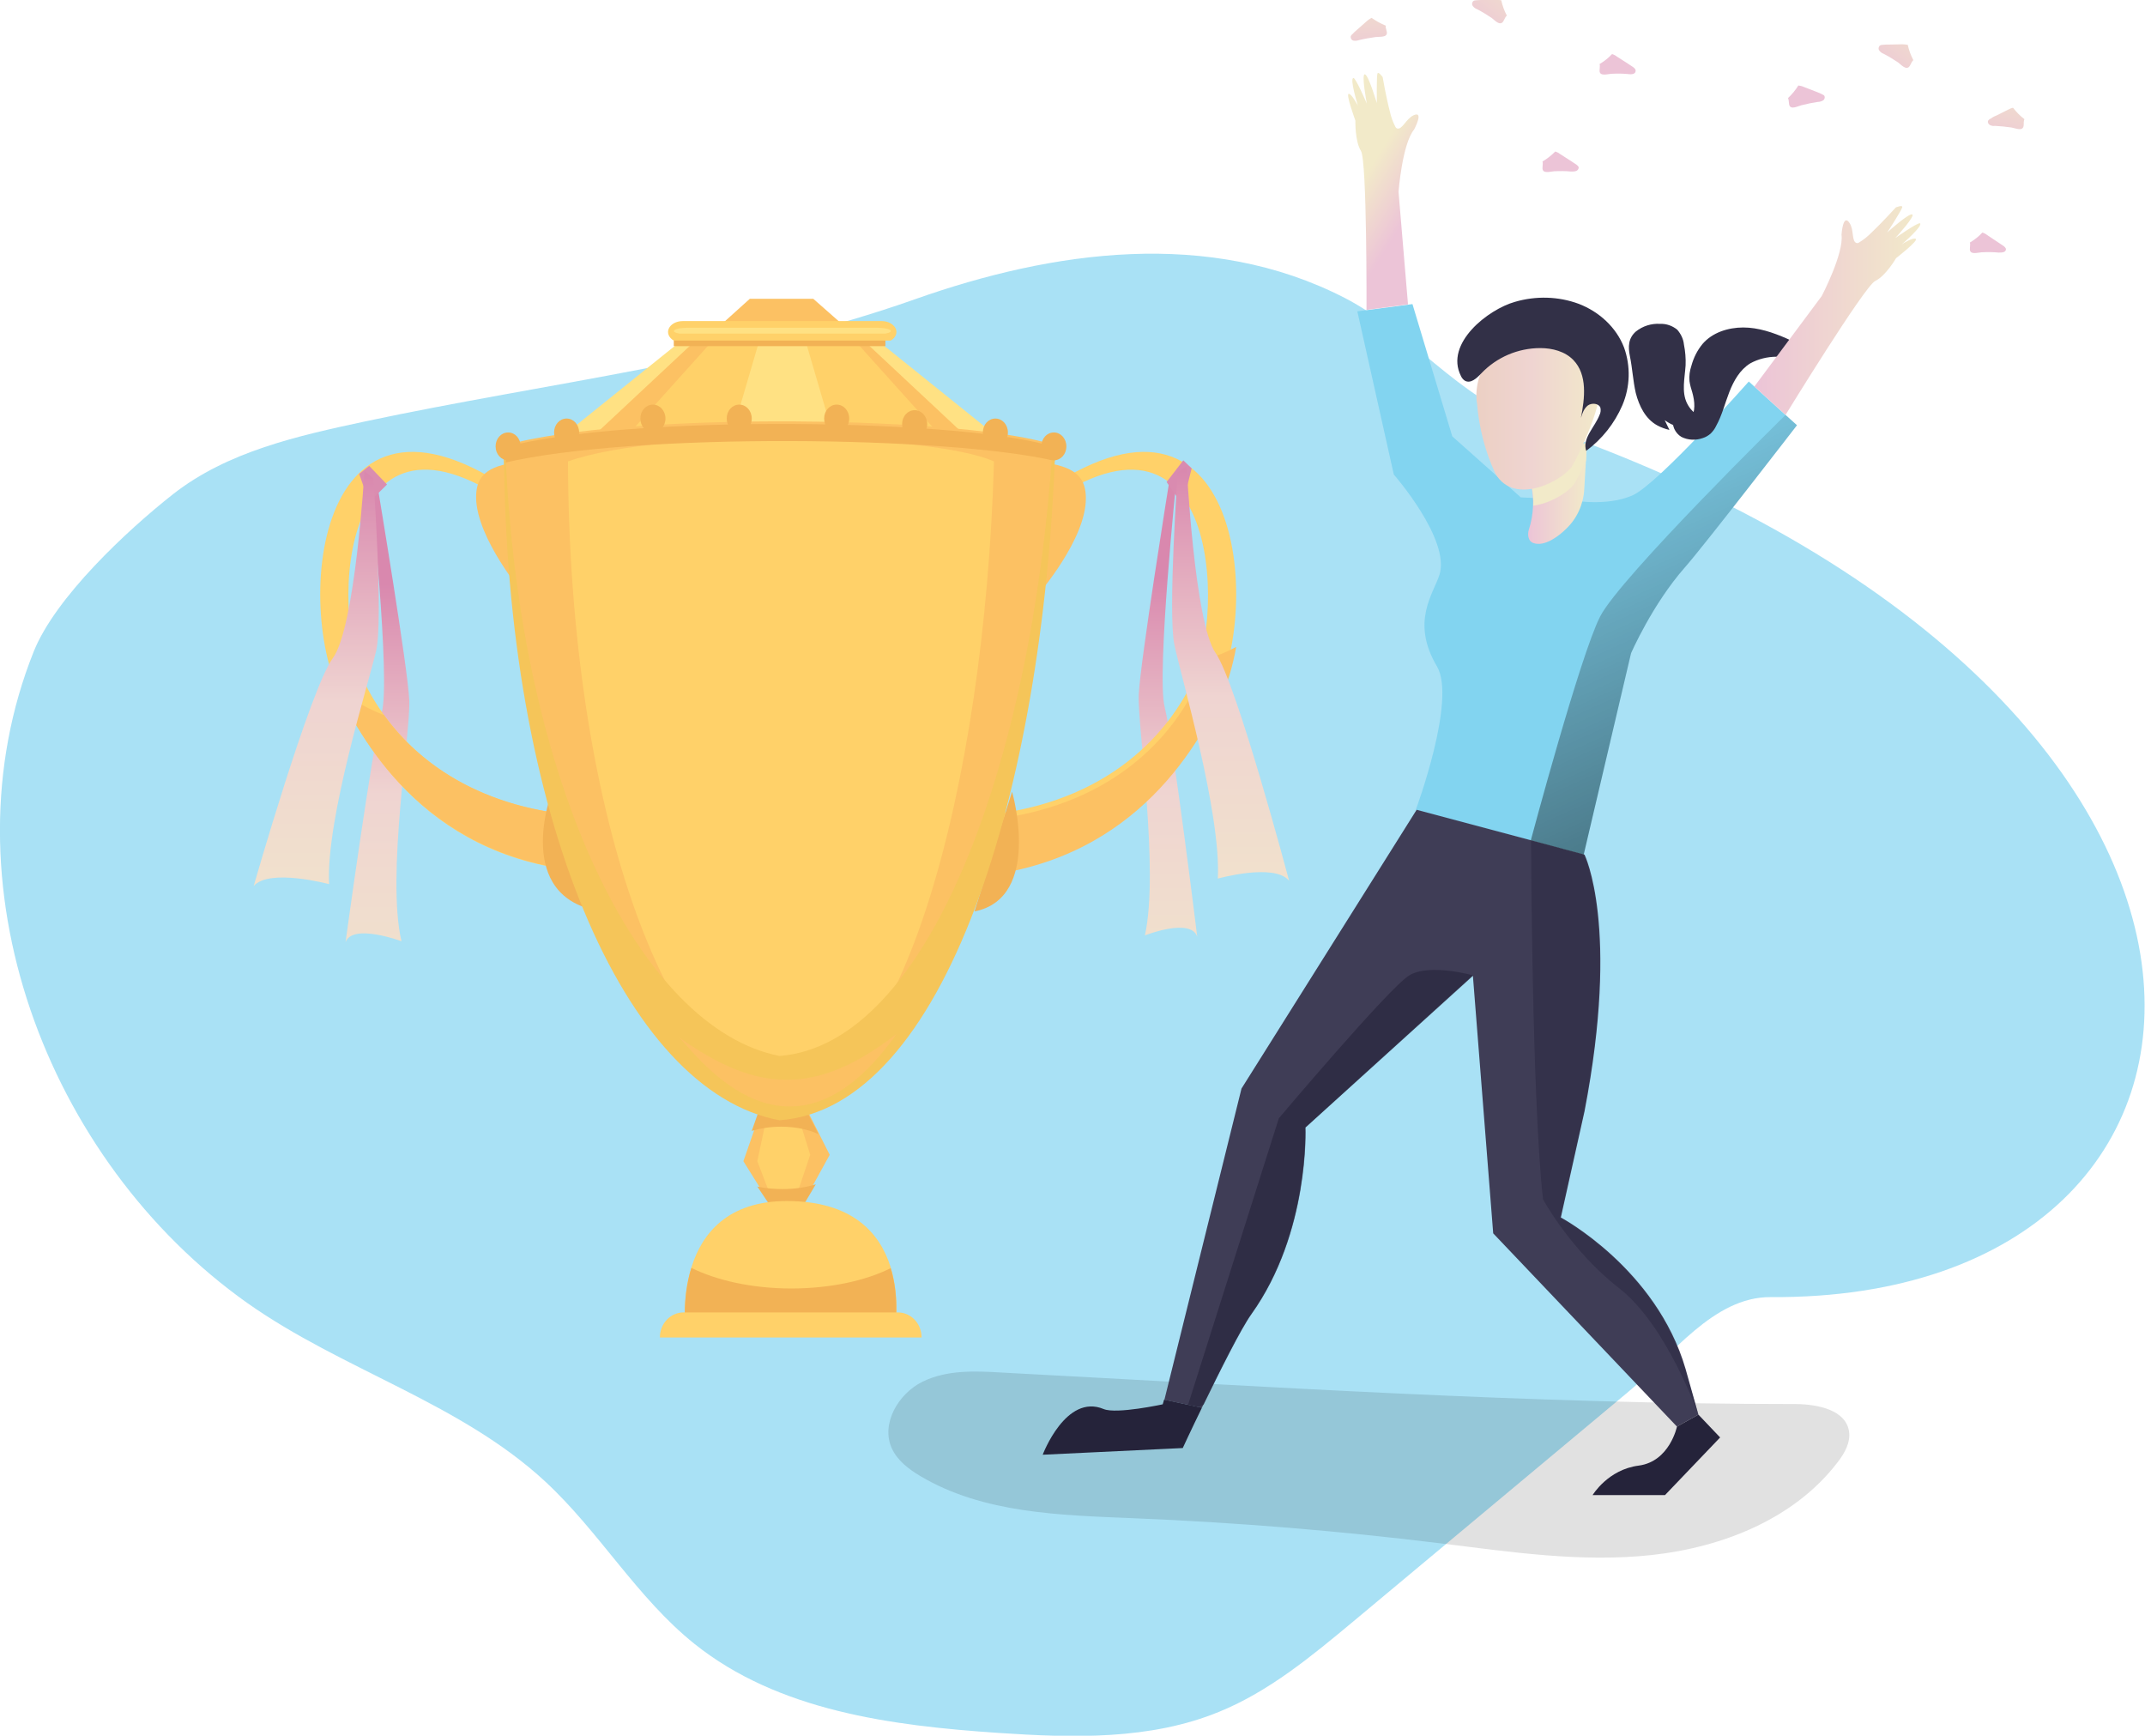 <?xml version="1.0" encoding="utf-8"?>
<!-- Generator: Adobe Illustrator 24.0.0, SVG Export Plug-In . SVG Version: 6.00 Build 0)  -->
<svg version="1.1" id="Layer_1" xmlns="http://www.w3.org/2000/svg" xmlns:xlink="http://www.w3.org/1999/xlink" x="0px" y="0px"
	 viewBox="0 0 770.4 623.3" style="enable-background:new 0 0 770.4 623.3;" xml:space="preserve">
<style type="text/css">
	.st0{display:none;fill-rule:evenodd;clip-rule:evenodd;fill:#82D4F0;}
	.st1{display:none;fill-rule:evenodd;clip-rule:evenodd;fill:#23C0F5;}
	.st2{opacity:0.69;fill:#82D4F0;enable-background:new    ;}
	.st3{opacity:0.118;fill:#000405;enable-background:new    ;}
	.st4{fill:#82D4F0;}
	.st5{fill:#323047;}
	.st6{fill:#68C8FD;}
	.st7{fill:url(#SVGID_1_);}
	.st8{fill:url(#SVGID_2_);}
	.st9{fill:url(#SVGID_3_);}
	.st10{fill:url(#SVGID_4_);}
	.st11{fill:url(#SVGID_5_);}
	.st12{fill:url(#SVGID_6_);}
	.st13{fill:url(#SVGID_7_);}
	.st14{fill:url(#SVGID_8_);}
	.st15{fill:url(#SVGID_9_);}
	.st16{fill:url(#SVGID_10_);}
	.st17{fill:url(#SVGID_11_);}
	.st18{fill:url(#SVGID_12_);}
	.st19{fill:url(#SVGID_13_);}
	.st20{fill:#25233A;}
	.st21{fill:#3F3D56;}
	.st22{fill:url(#SVGID_14_);}
	.st23{fill:url(#SVGID_15_);}
	.st24{opacity:0.397;fill:#25233A;enable-background:new    ;}
	.st25{opacity:0.597;fill:#25233A;enable-background:new    ;}
	.st26{fill-rule:evenodd;clip-rule:evenodd;fill:url(#SVGID_16_);}
	.st27{fill-rule:evenodd;clip-rule:evenodd;fill:url(#SVGID_17_);}
	.st28{fill-rule:evenodd;clip-rule:evenodd;fill:#FFD169;}
	.st29{fill-rule:evenodd;clip-rule:evenodd;fill:#FCC163;}
	.st30{fill-rule:evenodd;clip-rule:evenodd;fill:#F2B255;}
	.st31{fill-rule:evenodd;clip-rule:evenodd;fill:#FFE183;}
	.st32{fill-rule:evenodd;clip-rule:evenodd;fill:#F5C559;}
	.st33{fill-rule:evenodd;clip-rule:evenodd;fill:#D98BB0;}
	.st34{fill-rule:evenodd;clip-rule:evenodd;fill:url(#SVGID_18_);}
	.st35{fill-rule:evenodd;clip-rule:evenodd;fill:#DA8DB0;}
	.st36{fill-rule:evenodd;clip-rule:evenodd;fill:url(#SVGID_19_);}
</style>
<g>
	<g transform="translate(-839, 0)">
		<g transform="translate(356, 0)">
			<g transform="translate(483, 0)">
				<path class="st0" d="M859-134.7v884c-136.3-150.6-239.6-247.9-310-292c-196.7-123.1-402.1-157.7-509-240
					c-164.4-126.5-271.7-243.9-322-352H859z"/>
				<path class="st1" d="M859-134.7v860C728,580,627.4,485.3,557,441.3c-196.7-123.1-402.1-157.7-509-240
					c-164.4-126.5-266.4-238.5-306-336H859z"/>
				<path class="st2" d="M131.3,151.3c-24.3,5.2-49.6,10.8-69.2,26.2c-16.5,13-42.2,37-50,56.5c-33,82.4,4.3,182.6,76.7,233.9
					c34.1,24.1,76.5,35.8,107.1,64.2c19.4,18,32.9,41.7,53.5,58.2c30.1,24.1,70.7,29.4,109.2,32c26.7,1.8,54.5,2.6,79.3-7.6
					c17.9-7.3,33.1-19.9,48-32.3l98.7-82.4c15.9-13.2,30.7-34.3,51.3-34.2c185.9,1.3,198.4-217.4-86.9-314.3
					c-25.1-8.5-42.4-32.3-66-44.5c-48.8-25.1-104.9-17-154.2,0.4C266.5,129.5,196.1,137.5,131.3,151.3z"/>
			</g>
			<g transform="translate(856, 134)">
				<g transform="translate(228, 0)">
					<path class="st3" d="M44.1,370.2c7.8,0.1,17.8,2.1,19,9.8c0.6,4-1.6,7.9-4.1,11.1c-15.5,20.3-41.2,30.5-66.6,33.3
						s-50.9-1.1-76.2-4.2c-36.6-4.5-73.3-7.5-110.2-9c-26.2-1.1-53.8-1.7-76.4-15.1c-4.2-2.5-8.3-5.6-10.3-10
						c-4-8.8,2.3-19.6,11-23.9c8.7-4.3,18.9-3.9,28.6-3.3C-146.1,363.9-51.2,370.2,44.1,370.2z"/>
					<path class="st4" d="M44.4,18.7c0,0-33.8,43.8-40.3,51.1c-11.7,13.3-19.3,30.8-19.3,30.8l-17,72.3l-19-5.1l-41.3-11
						c0,0,14.7-39.5,7.6-51.5c-9.5-16-1.3-26,0.9-32.9c4-12.7-16.4-36-16.4-36l-13.1-58.6l19.8-2.6l14.3,47.5l24.6,21.9l17.5,0.9
						c0,0,13.2,2.7,22.8-1.7C-5.3,39.6,27.1,3,27.1,3l13.2,12L44.4,18.7z"/>
					<path class="st5" d="M-13.4-15c2.4-1.9,5.5-2.9,8.6-2.7c2.3-0.1,4.5,0.7,6.2,2.1c1.3,1.5,2.2,3.3,2.4,5.3
						c0.5,2.5,0.7,5,0.6,7.5C4.1,1.8,2.9,6.7,4.9,10.8c0.5,1,1.1,1.9,1.9,2.7c0.9,1,2.1,1.6,3.5,1.7c1.4,0.1,2.6-0.9,2.9-2.2
						c-1.2,2.6-3.3,4.6-5.9,5.6c-2.6,1-5.6,0.9-8.1-0.3c-0.8-0.4-1.6-0.9-2.3-1.4l1.7,3.5C-3,20-4.4,19.5-5.7,18.8
						c-4.3-2.3-6.6-7-7.8-11.7c-1-4.4-1.2-8.8-2.1-13.2C-16.3-9.5-16.2-12.6-13.4-15z"/>
					<path class="st6" d="M-27.7-10.2c0.9,0,1.7,0.1,2.5,0.4c1.4,0.6,2.3,1.9,2.4,3.4c0.1,1.5-0.7,2.9-2.1,3.6
						c-0.9,0.3-1.8,0.5-2.7,0.5c-0.8,0-1.7,0-2.5-0.1c-0.5,0-1-0.3-1.2-0.8c-0.5-1.1-1-2.2-1.2-3.4C-33.1-10.5-30.6-10.2-27.7-10.2z
						"/>
					
						<linearGradient id="SVGID_1_" gradientUnits="userSpaceOnUse" x1="-1291.571" y1="672.23" x2="-1290.571" y2="672.23" gradientTransform="matrix(20.997 0 0 -36.441 27066.922 24539.908)">
						<stop  offset="0" style="stop-color:#ECC4D7"/>
						<stop  offset="0.42" style="stop-color:#EFD4D1"/>
						<stop  offset="1" style="stop-color:#F2EAC9"/>
					</linearGradient>
					<path class="st7" d="M-31,24.9c0,0-0.2,2.9-0.4,6.6c-0.2,3.2-0.4,7-0.6,10.2c-0.3,5.4-2.6,10.5-6.5,14.2
						c-2.3,2.3-7.6,6.6-11.8,5.1c-2-0.7-2.1-3.3-1.6-4.8c0.9-2.8,1.4-5.6,1.5-8.5c0.1-2.3-0.1-4.7-0.6-7C-53.5,34.3-31,24.9-31,24.9
						z"/>
					
						<linearGradient id="SVGID_2_" gradientUnits="userSpaceOnUse" x1="-1289.038" y1="657.583" x2="-1289.205" y2="659.711" gradientTransform="matrix(20.07 0 0 -22.82 25851.178 15355.29)">
						<stop  offset="0" style="stop-color:#ECC4D7"/>
						<stop  offset="0.42" style="stop-color:#EFD4D1"/>
						<stop  offset="1" style="stop-color:#F2EAC9"/>
					</linearGradient>
					<path class="st8" d="M-31,24.9c0,0-0.2,2.9-0.4,6.6c-1.6,3.5-3.1,6.4-3.9,7.8c-1.6,2.9-8.3,7.4-15,8.3c0.1-2.3-0.1-4.7-0.6-7
						C-53.5,34.3-31,24.9-31,24.9z"/>
					
						<linearGradient id="SVGID_3_" gradientUnits="userSpaceOnUse" x1="-1302.359" y1="672.761" x2="-1301.359" y2="672.761" gradientTransform="matrix(44.517 0 0 -55.218 57907.105 37162.902)">
						<stop  offset="0" style="stop-color:#ECD0C4"/>
						<stop  offset="0.42" style="stop-color:#EFD4D1"/>
						<stop  offset="1" style="stop-color:#F2EAC9"/>
					</linearGradient>
					<path class="st9" d="M-50.6-13.4C-62.4-12.7-71.4-2.5-70.7,9.4c0,0.5,0.1,1,0.2,1.5c0.7,8.7,2.9,17.3,6.6,25.2
						c7,12,24.7,2.1,27.6-2.8s13.6-27.2,9.1-33.5C-30.5-4.5-39.1-13.8-50.6-13.4z"/>
					<path class="st5" d="M-56.9-25.6c7.5-2.2,15.6-2,22.9,0.7c7.3,2.8,13.5,8.4,16.3,15.7c2.4,6.7,2.2,14.1-0.6,20.7
						c-2.8,6.5-7.3,12.2-13,16.4c-1.5-4.5,3.1-8.5,4.8-12.9c0.4-0.8,0.5-1.7,0.3-2.6c-0.6-1.6-3.1-1.8-4.5-0.8
						c-1.4,1.1-2,2.8-2.5,4.5c1.4-7.1,2.4-15.5-2.7-20.8c-3-3.1-7.5-4.3-11.9-4.3c-8,0-15.7,3.3-21.2,9.1c-1.6,1.7-3.8,3.8-5.9,2.6
						c-0.6-0.4-1.1-1-1.4-1.7C-82.2-10.7-66.5-22.9-56.9-25.6z"/>
					<path class="st5" d="M40.8-12.4c-5-2.2-10.3-4-15.7-4s-11.1,1.8-14.6,5.9c-1.9,2.3-3.2,4.9-4,7.8C5.9-0.9,5.6,1,5.8,2.9
						c0.2,1.4,0.6,2.7,1,4c0.9,3.2,1.3,7-0.7,9.7c-0.8,1.1-2,1.8-3.3,1.9c-1.4,0-2.5-1-2.7-2.3c-0.9,2.5,0.6,5.4,2.8,6.7
						c2.4,1.2,5.2,1.3,7.7,0.4c1-0.3,2-0.9,2.8-1.6c0.8-0.8,1.5-1.7,2-2.8c2.1-3.8,3.1-8,4.7-12.1c1.6-4.1,3.8-8,7.5-10.3
						c2.9-1.6,6.2-2.4,9.5-2.4C40.4-6,43.7-5.7,47-6c3.3-0.3,0.9-2.3-0.5-3.3C44.7-10.5,42.8-11.5,40.8-12.4L40.8-12.4z"/>
					
						<linearGradient id="SVGID_4_" gradientUnits="userSpaceOnUse" x1="-1304.792" y1="673.035" x2="-1303.792" y2="673.035" gradientTransform="matrix(59.537 0 0 -75.133 77713.383 50544.785)">
						<stop  offset="0" style="stop-color:#ECC4D7"/>
						<stop  offset="0.42" style="stop-color:#EFD4D1"/>
						<stop  offset="1" style="stop-color:#F2EAC9"/>
					</linearGradient>
					<path class="st10" d="M87.1-48.2c0.9,0.7-7.1,6.9-7.1,6.9s-3.7,6.4-7.5,8.2S40.3,15,40.3,15L29.1,4.8l24.2-32.5
						c0,0,8-15.3,7.1-22c0,0,0.5-7.9,2.9-4.2c1.7,2.6,0.6,6.7,2.6,7.2c0.2,0,0.4,0,0.6-0.1c1.7-1,3.2-2.2,4.6-3.6
						c4-3.8,8.8-9.1,8.8-9.1s2.6-1.1,2.3,0c-0.3,1.1-5.1,8.6-5.4,9c0.4-0.4,7.8-7,9-6.5c1.2,0.5-5.7,8.1-6.1,8.5
						c0.4-0.3,8.3-5.8,8.9-5.3c1.1,0.9-6,7.1-6.6,7.6C82.4-46.6,86.3-48.9,87.1-48.2z"/>
					
						<linearGradient id="SVGID_5_" gradientUnits="userSpaceOnUse" x1="-1282.78" y1="646.988" x2="-1283.243" y2="644.94" gradientTransform="matrix(12.997 0 0 -7.4 16729.273 4882.233)">
						<stop  offset="0" style="stop-color:#ECC4D7"/>
						<stop  offset="0.42" style="stop-color:#EFD4D1"/>
						<stop  offset="1" style="stop-color:#F2EAC9"/>
					</linearGradient>
					<path class="st11" d="M118.7-43.5c-0.6,0.2-1.2,0.2-1.9,0.2c-2-0.2-4-0.2-6.1-0.1c-1.4,0.1-4.2,1-4.2-1.1
						c0-0.6,0.1-1.1,0.1-1.7c0-0.2,0-0.5-0.1-0.7c1.7-1,3.2-2.2,4.5-3.6c0.6,0.2,1.2,0.5,1.7,0.9l3.9,2.6c0.7,0.5,1.4,0.9,2.1,1.4
						c0.3,0.2,0.5,0.5,0.7,0.8C119.6-44.3,119.3-43.7,118.7-43.5L118.7-43.5z"/>
					
						<linearGradient id="SVGID_6_" gradientUnits="userSpaceOnUse" x1="-1282.78" y1="646.988" x2="-1283.243" y2="644.94" gradientTransform="matrix(12.997 0 0 -7.4 16596.254 4818.237)">
						<stop  offset="0" style="stop-color:#ECC4D7"/>
						<stop  offset="0.42" style="stop-color:#EFD4D1"/>
						<stop  offset="1" style="stop-color:#F2EAC9"/>
					</linearGradient>
					<path class="st12" d="M-14.3-107.5c-0.6,0.2-1.2,0.2-1.9,0.1c-2-0.2-4-0.2-6.1-0.1c-1.4,0.1-4.2,1-4.2-1.1
						c0-0.6,0.1-1.1,0.1-1.7c0-0.2,0-0.5-0.1-0.7c1.7-1,3.2-2.2,4.5-3.6c0.6,0.2,1.2,0.5,1.7,0.9l3.9,2.5c0.7,0.5,1.4,0.9,2.1,1.4
						c0.3,0.2,0.5,0.5,0.7,0.8C-13.4-108.3-13.7-107.7-14.3-107.5L-14.3-107.5z"/>
					
						<linearGradient id="SVGID_7_" gradientUnits="userSpaceOnUse" x1="-1282.78" y1="646.988" x2="-1283.243" y2="644.94" gradientTransform="matrix(12.997 0 0 -7.4 16575.773 4853.086)">
						<stop  offset="0" style="stop-color:#ECC4D7"/>
						<stop  offset="0.42" style="stop-color:#EFD4D1"/>
						<stop  offset="1" style="stop-color:#F2EAC9"/>
					</linearGradient>
					<path class="st13" d="M-34.9-72.6c-0.6,0.2-1.2,0.2-1.8,0.2c-2-0.2-4-0.2-6.1-0.1c-1.4,0.1-4.2,1-4.2-1.1
						c0-0.6,0.1-1.1,0.1-1.7c0-0.2,0-0.5-0.1-0.7c1.7-1,3.2-2.2,4.6-3.6c0.6,0.2,1.2,0.5,1.7,0.9l3.9,2.5c0.7,0.5,1.4,0.9,2.1,1.4
						c0.3,0.2,0.5,0.5,0.7,0.8C-33.9-73.5-34.3-72.8-34.9-72.6L-34.9-72.6z"/>
					
						<linearGradient id="SVGID_8_" gradientUnits="userSpaceOnUse" x1="-1284.413" y1="635.103" x2="-1284.876" y2="633.055" gradientTransform="matrix(12.713 -2.702 -1.539 -7.238 17327.941 1176.22)">
						<stop  offset="0" style="stop-color:#ECC4D7"/>
						<stop  offset="0.42" style="stop-color:#EFD4D1"/>
						<stop  offset="1" style="stop-color:#F2EAC9"/>
					</linearGradient>
					<path class="st14" d="M53.7-97.9c-0.5,0.3-1.2,0.5-1.8,0.5c-2,0.3-4,0.7-5.9,1.2c-1.3,0.3-3.9,1.8-4.4-0.2
						c-0.1-0.5-0.1-1.1-0.2-1.7c-0.1-0.2-0.1-0.5-0.2-0.7c1.4-1.3,2.7-2.9,3.7-4.5c0.6,0.1,1.3,0.2,1.9,0.5l4.4,1.7
						c0.8,0.3,1.6,0.6,2.3,1c0.3,0.1,0.6,0.3,0.8,0.6C54.5-98.9,54.3-98.2,53.7-97.9L53.7-97.9z"/>
					
						<linearGradient id="SVGID_9_" gradientUnits="userSpaceOnUse" x1="-1294.363" y1="672.947" x2="-1294.54" y2="673.317" gradientTransform="matrix(25.283 0 0 -85.063 32625.57 57192.531)">
						<stop  offset="0" style="stop-color:#ECC4D7"/>
						<stop  offset="0.42" style="stop-color:#EFD4D1"/>
						<stop  offset="1" style="stop-color:#F2EAC9"/>
					</linearGradient>
					<path class="st15" d="M-116.6-100.3c-1.1,0.1,2.4,9.6,2.4,9.6s-0.2,7.4,2,10.9c2.2,3.5,2,57.1,2,57.1l14.9-2l-3.4-40.4
						c0,0,1.3-17.2,5.6-22.4c0,0,3.7-6.9-0.2-5.1c-2.8,1.3-4.1,5.4-6,4.7c-0.2-0.1-0.4-0.3-0.5-0.5c-0.9-1.7-1.6-3.6-2-5.5
						c-1.4-5.3-2.6-12.4-2.6-12.4s-1.6-2.3-1.9-1.2s-0.2,10-0.2,10.5c-0.2-0.6-3-10.1-4.3-10.3s0.6,9.9,0.7,10.5
						c-0.2-0.5-4-9.3-4.8-9.2c-1.4,0.2,1.4,9.2,1.6,9.9C-113.5-96.4-115.6-100.4-116.6-100.3z"/>
					
						<linearGradient id="SVGID_10_" gradientUnits="userSpaceOnUse" x1="-1277.906" y1="666.346" x2="-1275.513" y2="668.308" gradientTransform="matrix(12.471 0 0 -8.364 15860.747 5448.566)">
						<stop  offset="0" style="stop-color:#ECC4D7"/>
						<stop  offset="0.42" style="stop-color:#EFD4D1"/>
						<stop  offset="1" style="stop-color:#F2EAC9"/>
					</linearGradient>
					<path class="st16" d="M-72-131.8c0.4,0.5,0.9,0.9,1.5,1.1c1.8,0.9,3.5,2,5.2,3.1c1.1,0.8,3,3.1,4.2,1.3c0.3-0.5,0.5-1,0.8-1.5
						c0.1-0.2,0.3-0.4,0.5-0.6c-0.9-1.7-1.6-3.6-2-5.5c-0.6-0.1-1.3-0.2-1.9-0.2l-4.7,0.1c-0.8,0-1.7,0-2.5,0.1
						c-0.4,0-0.7,0.1-1,0.3C-72.4-133-72.4-132.3-72-131.8L-72-131.8z"/>
					
						<linearGradient id="SVGID_11_" gradientUnits="userSpaceOnUse" x1="-1289.342" y1="634.367" x2="-1286.95" y2="636.328" gradientTransform="matrix(9.412 -8.182 -5.487 -6.312 15502.971 -6656.113)">
						<stop  offset="0" style="stop-color:#ECC4D7"/>
						<stop  offset="0.42" style="stop-color:#EFD4D1"/>
						<stop  offset="1" style="stop-color:#F2EAC9"/>
					</linearGradient>
					<path class="st17" d="M-114.8-119.4c0.6,0.1,1.3,0,1.9-0.2c2-0.5,4-0.8,6-1.1c1.4-0.2,4.3,0.3,4-1.8c-0.1-0.6-0.3-1.1-0.4-1.6
						c0-0.2,0-0.5,0-0.7c-1.8-0.7-3.5-1.7-5.1-2.8c-0.6,0.3-1.1,0.7-1.6,1.1l-3.5,3.1c-0.6,0.5-1.3,1.1-1.8,1.7
						c-0.3,0.2-0.5,0.5-0.6,0.9C-115.9-120.1-115.5-119.5-114.8-119.4L-114.8-119.4z"/>
					
						<linearGradient id="SVGID_12_" gradientUnits="userSpaceOnUse" x1="-1283.06" y1="645.307" x2="-1280.668" y2="647.269" gradientTransform="matrix(11.303 -5.271 -3.535 -7.58 16895.951 -1951.689)">
						<stop  offset="0" style="stop-color:#ECC4D7"/>
						<stop  offset="0.42" style="stop-color:#EFD4D1"/>
						<stop  offset="1" style="stop-color:#F2EAC9"/>
					</linearGradient>
					<path class="st18" d="M113.7-89.1c0.6,0.3,1.2,0.4,1.8,0.3c2,0.1,4,0.3,6,0.6c1.3,0.2,4,1.5,4.3-0.6c0.1-0.6,0-1.1,0.1-1.7
						c0-0.2,0.1-0.5,0.2-0.7c-1.6-1.2-2.9-2.6-4.1-4.1c-0.6,0.1-1.2,0.4-1.8,0.7l-4.2,2.1c-0.8,0.3-1.5,0.7-2.2,1.2
						c-0.3,0.1-0.6,0.4-0.8,0.7C112.9-90,113.1-89.4,113.7-89.1L113.7-89.1z"/>
					
						<linearGradient id="SVGID_13_" gradientUnits="userSpaceOnUse" x1="-1277.906" y1="666.346" x2="-1275.513" y2="668.308" gradientTransform="matrix(12.471 0 0 -8.364 16006.747 5464.567)">
						<stop  offset="0" style="stop-color:#ECC4D7"/>
						<stop  offset="0.42" style="stop-color:#EFD4D1"/>
						<stop  offset="1" style="stop-color:#F2EAC9"/>
					</linearGradient>
					<path class="st19" d="M74-115.8c0.4,0.5,0.9,0.9,1.5,1.1c1.8,0.9,3.5,2,5.2,3.1c1.1,0.8,3,3.1,4.2,1.3c0.3-0.5,0.5-1,0.8-1.5
						c0.1-0.2,0.3-0.4,0.5-0.6c-0.9-1.7-1.6-3.6-2-5.5c-0.6-0.1-1.3-0.2-1.9-0.2l-4.7,0.1c-0.8,0-1.7,0-2.5,0.1
						c-0.4,0-0.7,0.1-1,0.3C73.6-117,73.6-116.3,74-115.8L74-115.8z"/>
					<path class="st20" d="M-169.3,371.5c-4,8.2-6.9,14.5-6.9,14.5l-50.3,2.4c0,0,8.3-22.1,21.9-16.4c4.6,1.9,21.2-1.7,21.2-1.7
						l0.5-1.7L-169.3,371.5z"/>
					<path class="st21" d="M9,374l-7.7,4.3l-66-69.4l-7.3-92.6l-60.2,54.6c0,0,1.6,37.6-19.4,67c-3.8,5.3-11.4,20.6-17.2,32.5
						c-0.2,0.4-0.4,0.8-0.5,1.1l-1.1-0.2l-3.9-0.8l-8.5-1.8l27.7-111.8l62.9-100.1l41.3,11l19,5.1c0,0,12.8,25.7,0,92.2l-8.5,38.1
						c0,0,34.3,18.3,44.8,54.4L9,374L9,374z"/>
					
						<linearGradient id="SVGID_14_" gradientUnits="userSpaceOnUse" x1="-1299.48" y1="674.004" x2="-1299.203" y2="674.248" gradientTransform="matrix(45.88 0 0 -28.91 59736.707 19810.826)">
						<stop  offset="0" style="stop-color:#25233A"/>
						<stop  offset="1.000000e-02" style="stop-color:#67DDF9"/>
						<stop  offset="0.12" style="stop-color:#5CB3CE"/>
						<stop  offset="0.24" style="stop-color:#538EA9"/>
						<stop  offset="0.37" style="stop-color:#4C718B"/>
						<stop  offset="0.5" style="stop-color:#465A73"/>
						<stop  offset="0.63" style="stop-color:#424A63"/>
						<stop  offset="0.79" style="stop-color:#404059"/>
						<stop  offset="1" style="stop-color:#3F3D56"/>
					</linearGradient>
					<path class="st22" d="M9,374l7.8,8.2L-3,402.9h-26c0,0,5.5-9.2,16.6-10.6c11.1-1.5,13.7-14,13.7-14L9,374z"/>
					
						<linearGradient id="SVGID_15_" gradientUnits="userSpaceOnUse" x1="-1307.166" y1="674.003" x2="-1306.618" y2="671.999" gradientTransform="matrix(95.51 0 0 -157.92 124829.297 106442.43)">
						<stop  offset="0" style="stop-color:#000000;stop-opacity:0"/>
						<stop  offset="0.91" style="stop-color:#000000;stop-opacity:0.8"/>
						<stop  offset="1" style="stop-color:#000000"/>
					</linearGradient>
					<path class="st23" d="M44.4,18.7c0,0-33.8,43.8-40.3,51.1c-11.7,13.3-19.3,30.8-19.3,30.8l-17,72.3l-19-5.1
						c0,0,17.7-66.3,24.9-80.4C-19.1,73.3,40.3,15,40.3,15L44.4,18.7z"/>
					<path class="st24" d="M9,374c-0.4-1-11.6-32.4-28.6-45.5c-17.2-13.4-27.2-31.8-27.2-31.8c-4-35.4-4.3-128.8-4.3-128.8l19,5.1
						c0,0,12.8,25.7,0,92.2l-8.5,38.1c0,0,34.3,18.3,44.8,54.4L9,374z"/>
					<path class="st25" d="M-132.1,270.9c0,0,1.6,37.6-19.4,67c-3.8,5.3-11.4,20.6-17.2,32.5l-1.7,0.9l-3.9-0.8l0,0l32.6-102.9
						c0,0,39.5-46.8,46.8-51.3s23.1,0,23.1,0L-132.1,270.9z"/>
				</g>
				<g transform="translate(0, 72)">
					
						<linearGradient id="SVGID_16_" gradientUnits="userSpaceOnUse" x1="-1064.851" y1="601.724" x2="-1064.851" y2="600.635" gradientTransform="matrix(23 0 0 -165 24254.065 99288.75)">
						<stop  offset="0" style="stop-color:#D988AE"/>
						<stop  offset="0.42" style="stop-color:#EFD4D1"/>
						<stop  offset="1" style="stop-color:#F2EAC9"/>
					</linearGradient>
					<path class="st26" d="M-237.3-30.8c0,0,10.8,64.7,11.3,76.3c0.5,11.6-8.3,63.1-2.8,86.5c0,0-17.7-6.6-20.1,0.4
						c0,0,9.7-70.8,13-82.5c3.3-11.7-4.2-82.5-4.2-82.5L-237.3-30.8z"/>
					
						<linearGradient id="SVGID_17_" gradientUnits="userSpaceOnUse" x1="-1063.074" y1="601.724" x2="-1063.074" y2="600.635" gradientTransform="matrix(21 0 0 -165 22371.062 99286.75)">
						<stop  offset="0" style="stop-color:#D988AE"/>
						<stop  offset="0.42" style="stop-color:#EFD4D1"/>
						<stop  offset="1" style="stop-color:#F2EAC9"/>
					</linearGradient>
					<path class="st27" d="M46.9-32.8c0,0-10.4,64.6-10.9,76.2c-0.5,11.6,7.4,63.2,2.2,86.5c0,0,16.5-6.5,18.8,0.5
						c0,0-8.7-70.8-11.7-82.5c-3-11.7,4.3-82.5,4.3-82.5L46.9-32.8z"/>
					<path class="st28" d="M-154,107.3c-61.4-0.6-86.5-42.9-96.7-63.5C-268,8.8-258.3-85.1-180.1-23l-3,3
						c-68.3-54.2-71.7,33.6-58.9,59.3c12.9,26,40.9,47.4,85.6,47.9L-154,107.3z"/>
					<path class="st29" d="M-235.1,50.8c-6.1-2.4-11.7-5.6-16.9-9.5c0.4,1,0.8,1.9,1.3,2.8c10.3,20.5,35.6,62.6,97.7,63.2l-2.4-20
						C-194,86.9-220.2,71.4-235.1,50.8"/>
					<path class="st28" d="M-33,107.3c61.4-0.6,86.5-42.9,96.7-63.5C81,8.8,71.3-85.1-6.9-23l3,3C64.4-74.2,67.8,13.7,55,39.4
						c-12.9,26-40.9,47.4-85.6,47.9L-33,107.3z"/>
					<path class="st29" d="M59.8,30.9c-0.9,3.8-2.1,7.3-3.5,10C43.2,67.1,14.8,88.6-30.6,89.1l-2.4,20.2c62.3-0.7,87.8-43.2,98.1-64
						c2.6-5.2,4.6-11.8,5.9-19C67.5,28.2,63.7,29.7,59.8,30.9"/>
					<path class="st30" d="M-174.8,78.3l17.8,43C-189.2,116.4-174.8,78.3-174.8,78.3"/>
					<path class="st30" d="M-9.5,78.3l-13.5,43C1.5,116.4-9.5,78.3-9.5,78.3"/>
					<path class="st29" d="M0,7.3l3.1-47c10.9,1.6,13.9,5.9,13.9,12.6C17.1-12.4,0,7.3,0,7.3"/>
					<path class="st29" d="M-185,7.3l-4.2-47c-10.2,1.6-12.9,5.9-12.8,12.6C-201.7-12.5-185,7.3-185,7.3"/>
					<polygon class="st29" points="-106,211 -90.2,236.3 -75,208.7 -92.9,173.3 					"/>
					<polygon class="st28" points="-101,211 -91.3,236.3 -82,208.7 -93,173.3 					"/>
					<path class="st30" d="M-92.5,198.6c5.2,0,9.9,1,13.5,2.7l-14.5-28l-9.5,26.8C-99.9,199.2-96.4,198.6-92.5,198.6"/>
					<path class="st30" d="M-92,221c-3.2,0-6.2-0.3-9-0.9l10.9,16.2l10.1-17C-83.5,220.4-87.6,221-92,221"/>
					<g transform="translate(174, 0)">
					</g>
					<polygon class="st31" points="-61.5,-86.7 -124.5,-86.7 -178,-43.7 -8,-43.7 					"/>
					<polygon class="st29" points="-66,-86.7 -120,-86.7 -166,-43.7 -20,-43.7 					"/>
					<polygon class="st28" points="-68.7,-86.7 -114.3,-86.7 -153,-43.7 -30,-43.7 					"/>
					<polygon class="st29" points="-119,-84.9 -103.7,-98.7 -80.9,-98.7 -65,-84.7 					"/>
					<polygon class="st31" points="-84.6,-86.7 -99.4,-86.7 -112,-43.7 -72,-43.7 					"/>
					<path class="st28" d="M-126.7,272.3h75c0,0,8.9-47-38.7-47C-133.1,225.3-126.7,272.3-126.7,272.3"/>
					<path class="st30" d="M-88.8,256.7c-14.1,0-26.8-2.9-35.9-7.4c-3.6,11.6-2,23-2,23h75c0,0,2.1-11.4-1.4-22.9
						C-62.1,253.9-74.8,256.7-88.8,256.7"/>
					<path class="st29" d="M-192-46c44.6-12.6,168.9-10.5,198,0C1.6,76.7-37.2,187.9-93,192.3C-145.6,182-191.5,84.9-192-46"/>
					<path class="st28" d="M-169-40.3c34.5-12.2,130.5-10.1,153,0C-19.4,77.9-49.4,185-92.5,189.3C-133.2,179.4-168.6,85.8-169-40.3
						"/>
					<path class="st30" d="M5.8-40.5c0.1-1.6,0.2-3.2,0.2-4.8c-29.1-10.2-153.4-12.3-198,0c0,1.9,0.1,3.7,0.1,5.5
						C-145-50.8-32.1-49.4,5.8-40.5"/>
					<path class="st32" d="M-93,173.2c-49.9-9.7-93.7-97.3-98.5-217.7c-0.2,0.1-0.3,0.1-0.5,0.2c0.5,130.5,43.1,230.3,99,240.6
						C-33.6,191.9,1.6,78,6-44.3c-0.3-0.1-0.7-0.3-1-0.4C-2.6,69.6-40.1,169.1-93,173.2"/>
					<path class="st28" d="M-42,274.3c0-5-3.8-9-8.5-9h-77c-4.7,0-8.5,4-8.5,9H-42z"/>
					<path class="st29" d="M-129,166.6c7.6,8,40.2,52.2,78-1.3C-80.5,188.1-101.6,186-129,166.6"/>
					<path class="st30" d="M-186-45.7c0-2.8-2-5-4.5-5c-2.5,0-4.5,2.2-4.5,5c0,2.8,2,5,4.5,5C-188-40.7-186-42.9-186-45.7"/>
					<path class="st30" d="M10-45.7c0-2.8-2-5-4.5-5S1-48.5,1-45.7c0,2.8,2,5,4.5,5S10-42.9,10-45.7"/>
					<path class="st30" d="M-11-50.7c0-2.8-2-5-4.5-5c-2.5,0-4.5,2.2-4.5,5c0,2.8,2,5,4.5,5C-13-45.7-11-47.9-11-50.7"/>
					<path class="st30" d="M-165-50.7c0-2.8-2-5-4.5-5c-2.5,0-4.5,2.2-4.5,5c0,2.8,2,5,4.5,5C-167-45.7-165-47.9-165-50.7"/>
					<path class="st30" d="M-134-55.7c0-2.8-2-5-4.5-5c-2.5,0-4.5,2.2-4.5,5s2,5,4.5,5C-136-50.7-134-52.9-134-55.7"/>
					<path class="st30" d="M-103-55.7c0-2.8-2-5-4.5-5c-2.5,0-4.5,2.2-4.5,5c0,2.8,2,5,4.5,5C-105-50.7-103-52.9-103-55.7"/>
					<path class="st30" d="M-68-55.7c0-2.8-2-5-4.5-5c-2.5,0-4.5,2.2-4.5,5c0,2.8,2,5,4.5,5C-70-50.7-68-52.9-68-55.7"/>
					<path class="st30" d="M-40-53.7c0-2.8-2-5-4.5-5c-2.5,0-4.5,2.2-4.5,5c0,2.8,2,5,4.5,5C-42-48.7-40-50.9-40-53.7"/>
					<polygon class="st30" points="-131,-81.7 -55,-81.7 -55,-86.7 -131,-86.7 					"/>
					<path class="st28" d="M-53.1-83.7h-77.9c-1.8-1-2.5-2.8-1.8-4.3c0.7-1.6,2.7-2.7,5-2.7h71.5c2.3,0,4.2,1.1,5,2.7
						C-50.6-86.5-51.3-84.7-53.1-83.7"/>
					<path class="st31" d="M-55-86.2H-129c-1.7-0.3-2.4-0.8-1.7-1.3c0.7-0.5,2.6-0.8,4.7-0.8h68c2.1,0,4,0.3,4.7,0.8
						C-52.6-87-53.3-86.5-55-86.2"/>
					<polygon class="st33" points="46,-32.9 52,-40.7 55,-37.8 51.7,-24.7 					"/>
					
						<linearGradient id="SVGID_18_" gradientUnits="userSpaceOnUse" x1="-1073.289" y1="601.911" x2="-1073.289" y2="600.597" gradientTransform="matrix(42 0 0 -149 45147.16 89646.055)">
						<stop  offset="0" style="stop-color:#D988AE"/>
						<stop  offset="0.42" style="stop-color:#EFD4D1"/>
						<stop  offset="1" style="stop-color:#F2EAC9"/>
					</linearGradient>
					<path class="st34" d="M50-36.3c0,0-3.6,50.6-1.2,61.9C51.2,37,65.6,86,64.4,109.5c0,0,20.4-5.7,25.6,0.8
						c0,0-18.8-70.9-26.4-81.8C56,17.6,53.2-38.7,53.2-38.7L50-36.3z"/>
					<polygon class="st35" points="-234,-32 -240.4,-38.7 -244,-35.8 -240.4,-25.7 					"/>
					
						<linearGradient id="SVGID_19_" gradientUnits="userSpaceOnUse" x1="-1073.97" y1="601.911" x2="-1073.97" y2="600.597" gradientTransform="matrix(45 0 0 -149 48069.137 89648.055)">
						<stop  offset="0" style="stop-color:#D988AE"/>
						<stop  offset="0.42" style="stop-color:#EFD4D1"/>
						<stop  offset="1" style="stop-color:#F2EAC9"/>
					</linearGradient>
					<path class="st36" d="M-238.9-34.3c0,0,3.6,50.7,1,62c-2.6,11.3-18.1,60.3-16.9,83.8c0,0-21.6-5.8-27.1,0.7
						c0,0,20.3-70.8,28.4-81.8c8.1-10.9,11.4-67.2,11.4-67.2L-238.9-34.3z"/>
				</g>
			</g>
		</g>
	</g>
</g>
</svg>
